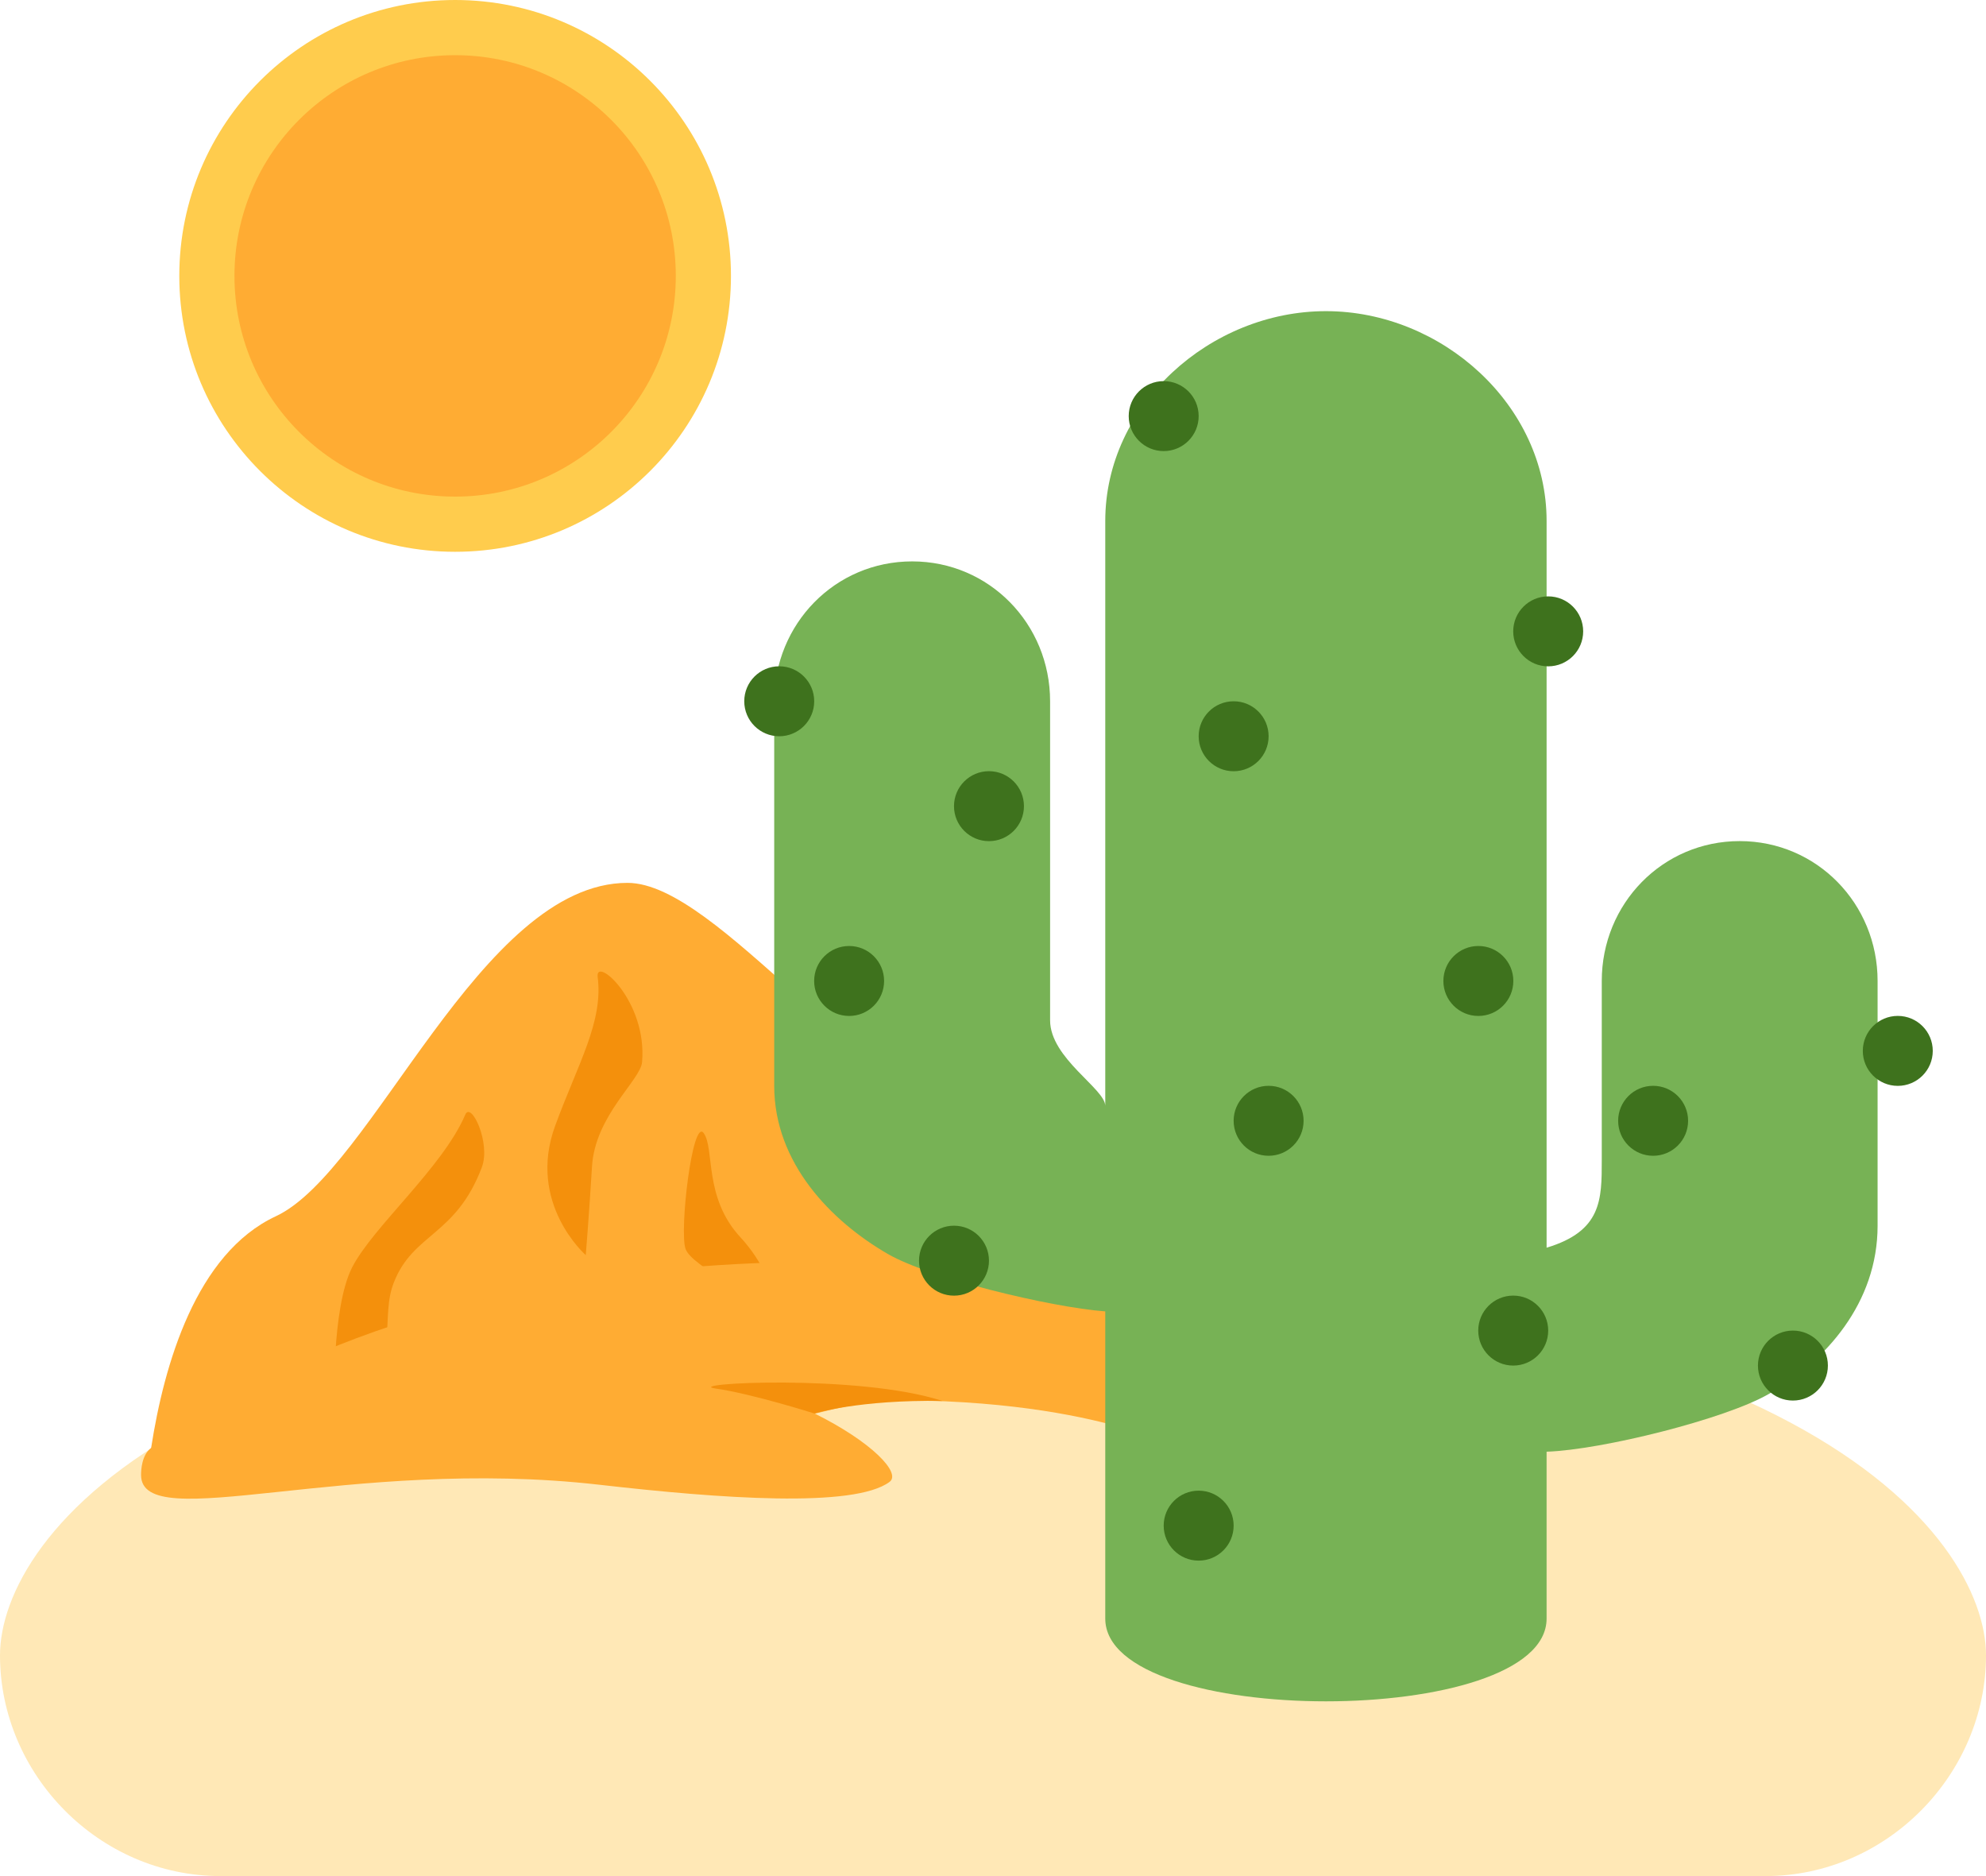 <?xml version="1.0" encoding="UTF-8" standalone="no"?>
<svg
   xmlns:dc="http://purl.org/dc/elements/1.1/"
   xmlns:cc="http://creativecommons.org/ns#"
   xmlns:rdf="http://www.w3.org/1999/02/22-rdf-syntax-ns#"
   xmlns:svg="http://www.w3.org/2000/svg"
   xmlns="http://www.w3.org/2000/svg"
   xmlns:sodipodi="http://sodipodi.sourceforge.net/DTD/sodipodi-0.dtd"
   xmlns:inkscape="http://www.inkscape.org/namespaces/inkscape"
   viewBox="0 0 36 34"
   id="svg2"
   version="1.1"
   inkscape:version="0.91 r13725"
   sodipodi:docname="1f3dc.svg"
   width="36"
   height="34">
  <defs
     id="defs52" />
  <sodipodi:namedview
     pagecolor="#ffffff"
     bordercolor="#666666"
     borderopacity="1"
     objecttolerance="10"
     gridtolerance="10"
     guidetolerance="10"
     inkscape:pageopacity="0"
     inkscape:pageshadow="2"
     inkscape:window-width="640"
     inkscape:window-height="480"
     id="namedview50"
     showgrid="false"
     inkscape:zoom="6.5555556"
     inkscape:cx="18"
     inkscape:cy="18"
     inkscape:window-x="0"
     inkscape:window-y="0"
     inkscape:window-maximized="0"
     inkscape:current-layer="svg2" />
  <path
     d="M 20.417,20.732 C 20.207,20.645 18.641,20 17.708,20 c -2,0 -4.68,-4 -6.333,-4 C 8.708,16 6.755,21.225 5,22.042 3.555,22.715 2.974,24.728 2.74,26.238 2.583,27.254 2.583,28.042 2.583,28.042 L 20.417,28 l 0,-7.268 z"
     id="path4"
     inkscape:connector-curvature="0"
     style="fill:#ffac33" />
  <circle
     cx="8.25"
     cy="5"
     r="5"
     id="circle6"
     style="fill:#ffcc4d" />
  <circle
     cx="8.25"
     cy="5"
     r="4"
     id="circle8"
     style="fill:#ffac33" />
  <path
     d="M 18,23.18 C 3.438,23.18 0,27.844 0,30 c 0,2.156 1.791,4 4,4 l 28,0 c 2.209,0 4,-1.851 4,-4 0,-2.149 -3.438,-6.82 -18,-6.82 z"
     id="path10"
     inkscape:connector-curvature="0"
     style="fill:#ffe8b6" />
  <path
     d="m 10.063,20.403 c -0.516,1.407 0.555,2.343 0.555,2.343 0,0 0.058,-0.696 0.113,-1.603 0.056,-0.931 0.879,-1.563 0.908,-1.896 0.095,-1.112 -0.854,-1.931 -0.805,-1.541 0.104,0.814 -0.357,1.568 -0.771,2.697 z m -3.681,2.568 c -0.375,0.737 -0.321,2.496 -0.321,2.496 0,0 0.9,-0.529 0.94,-1.074 0.04,-0.545 0.014,-0.834 0.138,-1.15 0.352,-0.9 1.124,-0.842 1.595,-2.088 0.167,-0.44 -0.194,-1.203 -0.3,-0.954 -0.41,0.959 -1.676,2.033 -2.052,2.77 z m 6.045,-0.337 c -0.116,-0.322 0.124,-2.378 0.328,-2.1 0.204,0.278 -0.006,1.161 0.664,1.886 0.837,0.905 0.721,1.981 0.491,1.498 -0.231,-0.484 -1.367,-0.962 -1.483,-1.284 z"
     id="path12"
     inkscape:connector-curvature="0"
     style="fill:#f4900c" />
  <path
     d="m 20.417,25.895 0,-2.592 C 18.154,22.92 8.893,21.705 2.741,26.239 2.568,26.367 2.557,26.642 2.557,26.73 c 0,1.112 3.763,-0.342 8.31,0.178 2.185,0.25 4.613,0.427 5.258,-0.052 0.218,-0.162 -0.328,-0.727 -1.352,-1.236 0.513,-0.132 1.045,-0.25 1.654,-0.243 1.983,0.018 3.3,0.312 3.99,0.518 z"
     id="path14"
     inkscape:connector-curvature="0"
     style="fill:#ffac33" />
  <path
     d="m 16.535,10.174 c 1.398,0 2.5,1.135 2.5,2.535 l 0,5.782 c 0,0.688 1,1.241 1,1.551 l 0,-10.601 c 0,-2.1 1.9,-3.802 4,-3.802 2.1,0 4,1.702 4,3.802 l 0,13.171 c 1,-0.301 1,-0.869 1,-1.587 l 0,-3.247 c 0,-1.4 1.101,-2.535 2.5,-2.535 1.399,0 2.5,1.135 2.5,2.535 l 0,4.435 c 0,1.399 -0.94,2.455 -1.971,3.049 -0.787,0.455 -3.029,1.014 -4.029,1.047 l 0,3.024 c 0,2 -8,2 -8,0 l 0,-5.567 c -1,-0.075 -3.185,-0.604 -3.937,-1.038 -1.03,-0.594 -2.064,-1.649 -2.064,-3.05 l 0,-6.97 c 10e-4,-1.399 1.1,-2.534 2.501,-2.534 z"
     id="path16"
     inkscape:connector-curvature="0"
     style="fill:#77b255" />
  <g
     id="g18"
     style="fill:#3e721d"
     transform="translate(0,-2)">
    <circle
       cx="32.5"
       cy="26.748"
       r="0.634"
       id="circle20" />
    <circle
       cx="29.966"
       cy="22.312"
       r="0.634"
       id="circle22" />
    <circle
       cx="34.401"
       cy="21.045"
       r="0.634"
       id="circle24" />
    <circle
       cx="17.293"
       cy="24.847"
       r="0.634"
       id="circle26" />
    <circle
       cx="15.392"
       cy="19.778"
       r="0.634"
       id="circle28" />
    <circle
       cx="17.927"
       cy="16.61"
       r="0.634"
       id="circle30" />
    <circle
       cx="14.125"
       cy="14.709"
       r="0.634"
       id="circle32" />
    <circle
       cx="21.728"
       cy="29.649"
       r="0.634"
       id="circle34" />
    <circle
       cx="27.43"
       cy="26.114"
       r="0.634"
       id="circle36" />
    <circle
       cx="22.996"
       cy="22.312"
       r="0.634"
       id="circle38" />
    <circle
       cx="26.798"
       cy="19.778"
       r="0.634"
       id="circle40" />
    <circle
       cx="22.362"
       cy="15.343"
       r="0.634"
       id="circle42" />
    <circle
       cx="28.064"
       cy="13.442"
       r="0.634"
       id="circle44" />
    <circle
       cx="21.094"
       cy="9.541"
       r="0.634"
       id="circle46" />
  </g>
  <path
     d="m 14.761,25.616 c 0,0 -1.128,-0.357 -1.784,-0.451 -0.656,-0.094 2.588,-0.271 4.106,0.224 -1.518,-0.024 -2.322,0.227 -2.322,0.227 z"
     id="path48"
     inkscape:connector-curvature="0"
     style="fill:#f4900c" />
</svg>
